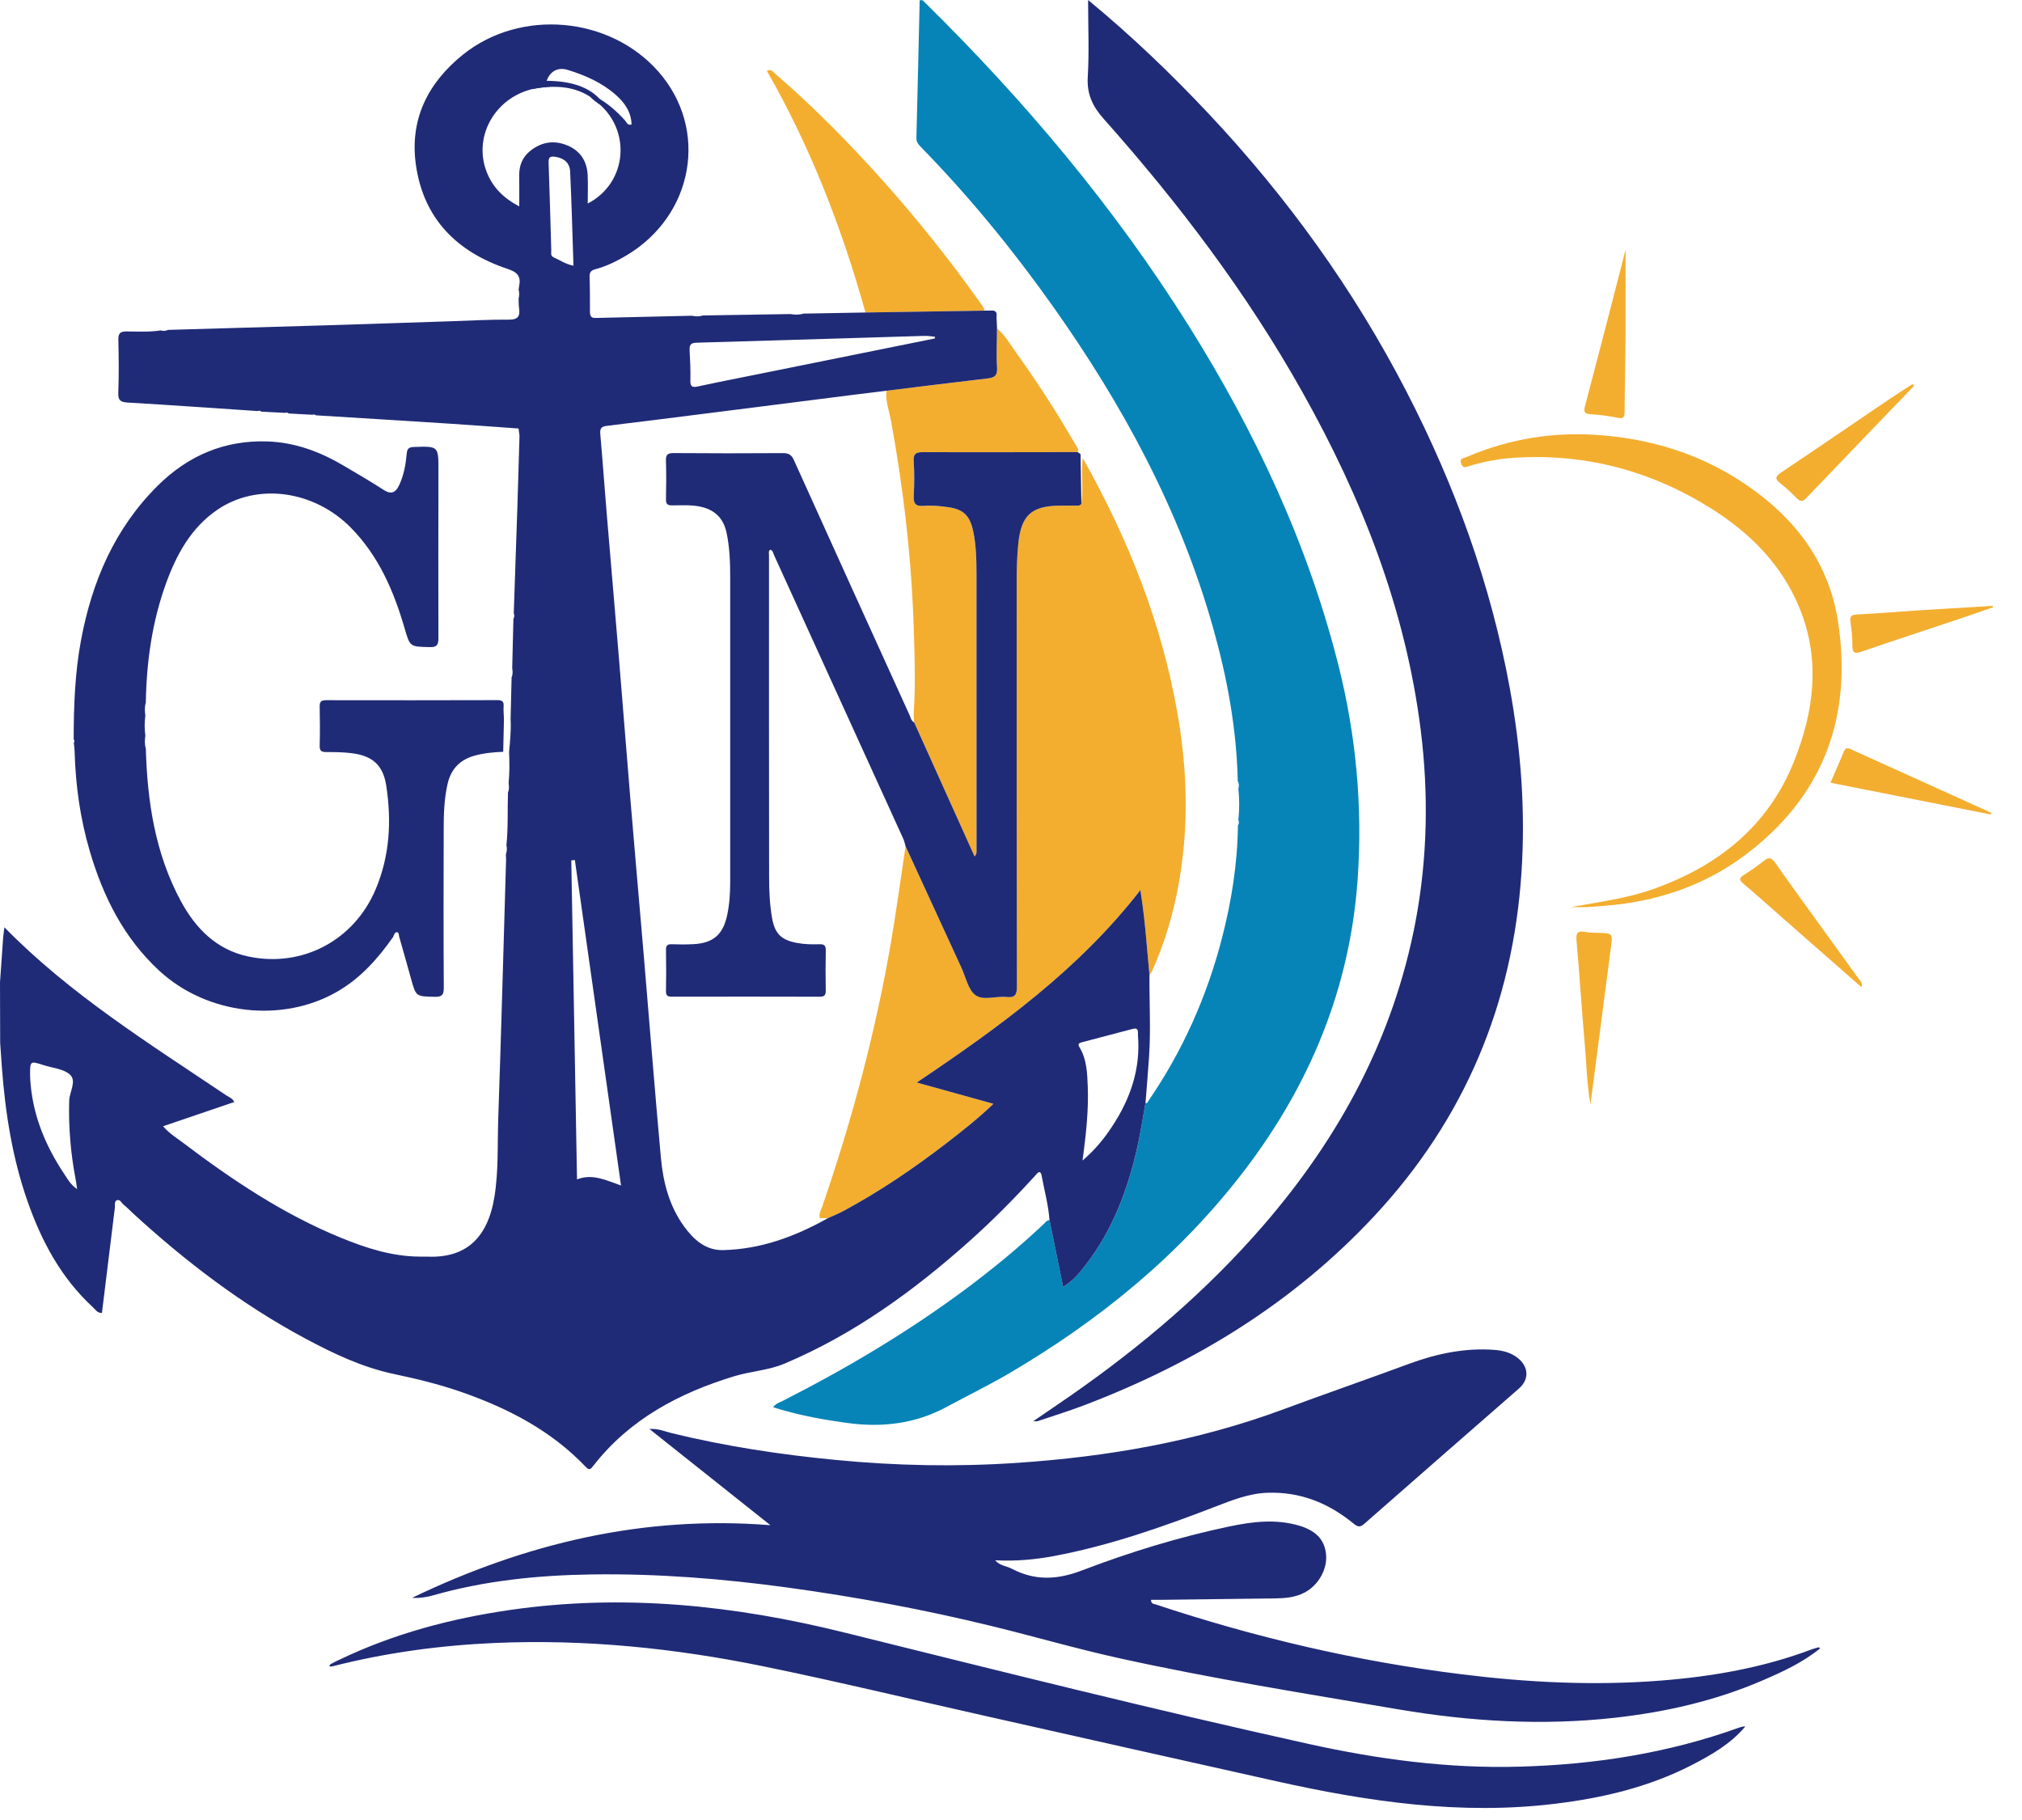 <svg width="60" height="54" viewBox="0 0 60 54" fill="none" xmlns="http://www.w3.org/2000/svg">
<path d="M31.142 36.201C31.275 36.853 31.409 37.506 31.547 38.183C31.832 38.016 32.029 37.774 32.218 37.528C33.019 36.493 33.464 35.299 33.749 34.036C33.844 33.606 33.91 33.169 33.989 32.735C34.026 32.729 34.059 32.721 34.068 32.677C35.09 31.193 35.812 29.57 36.262 27.829C36.544 26.735 36.721 25.623 36.734 24.489C36.771 24.436 36.768 24.38 36.745 24.322C36.782 24.016 36.779 23.708 36.747 23.4C36.768 23.324 36.771 23.251 36.729 23.181C36.696 21.628 36.416 20.113 35.996 18.624C35.014 15.14 33.316 12.011 31.235 9.077C30.052 7.409 28.761 5.831 27.332 4.368C27.256 4.29 27.189 4.218 27.193 4.091C27.228 2.729 27.259 1.366 27.29 0.013C27.383 -0.021 27.409 0.04 27.445 0.074C30.408 2.991 33.073 6.154 35.286 9.685C37.256 12.831 38.819 16.159 39.725 19.775C40.245 21.853 40.436 23.962 40.286 26.091C40.06 29.307 38.879 32.167 36.932 34.72C35.036 37.205 32.669 39.142 29.992 40.72C29.37 41.087 28.721 41.403 28.087 41.745C27.149 42.251 26.161 42.361 25.126 42.218C24.491 42.132 23.862 42.019 23.245 41.844C23.152 41.819 23.06 41.79 22.941 41.754C23.023 41.641 23.129 41.613 23.219 41.568C25.127 40.599 26.962 39.509 28.682 38.228C29.478 37.633 30.245 37.002 30.968 36.32C31.019 36.272 31.059 36.205 31.142 36.201Z" fill="#0684B7"/>
<path d="M31.977 13.414C30.452 13.415 28.927 13.422 27.403 13.414C27.186 13.414 27.097 13.454 27.113 13.692C27.133 14.025 27.133 14.361 27.113 14.694C27.1 14.931 27.154 15.031 27.415 15.009C27.655 14.99 27.903 15.014 28.142 15.049C28.596 15.113 28.778 15.304 28.875 15.754C28.967 16.181 28.974 16.614 28.975 17.048C28.977 19.787 28.977 22.526 28.977 25.264C28.977 25.308 28.974 25.351 28.919 25.412C28.322 24.086 27.725 22.759 27.127 21.433C27.122 21.335 27.108 21.235 27.114 21.137C27.168 20.325 27.142 19.511 27.116 18.7C27.052 16.613 26.816 14.544 26.441 12.492C26.386 12.194 26.271 11.904 26.304 11.594C27.302 11.471 28.298 11.345 29.295 11.23C29.509 11.206 29.601 11.143 29.586 10.902C29.561 10.517 29.583 10.129 29.585 9.743C29.833 9.956 29.993 10.24 30.18 10.501C30.809 11.377 31.391 12.285 31.93 13.22C31.963 13.278 32.026 13.333 31.977 13.414ZM46.614 26.915C47.436 26.763 48.258 26.662 49.043 26.384C50.971 25.703 52.464 24.524 53.237 22.586C53.828 21.107 54.027 19.583 53.402 18.051C52.874 16.753 51.93 15.81 50.767 15.082C48.965 13.953 46.998 13.436 44.869 13.587C44.44 13.618 44.014 13.701 43.598 13.827C43.512 13.854 43.414 13.909 43.359 13.759C43.296 13.594 43.434 13.596 43.509 13.564C44.799 13.009 46.145 12.798 47.546 12.916C48.997 13.038 50.356 13.449 51.588 14.234C53.148 15.228 54.255 16.581 54.542 18.447C54.976 21.291 54.093 23.657 51.753 25.393C50.531 26.3 49.127 26.759 47.611 26.875C47.441 26.889 47.27 26.907 47.099 26.913C46.937 26.919 46.776 26.915 46.614 26.915ZM48.237 7.407C48.237 8.301 48.24 9.131 48.235 9.961C48.231 10.71 48.212 11.459 48.208 12.208C48.208 12.366 48.188 12.434 48.004 12.396C47.741 12.343 47.47 12.305 47.202 12.291C47.001 12.28 46.992 12.206 47.036 12.038C47.385 10.715 47.726 9.391 48.069 8.066C48.121 7.868 48.17 7.668 48.237 7.407ZM56.8 11.445C55.732 12.556 54.663 13.665 53.598 14.779C53.49 14.893 53.42 14.886 53.316 14.782C53.164 14.628 53.005 14.479 52.836 14.346C52.672 14.217 52.666 14.144 52.853 14.018C53.901 13.319 54.939 12.605 55.982 11.898C56.235 11.726 56.493 11.564 56.749 11.398C56.765 11.413 56.783 11.429 56.8 11.445ZM59.14 18.019C58.788 18.14 58.436 18.265 58.082 18.383C57.135 18.7 56.185 19.008 55.241 19.334C55.014 19.413 54.963 19.357 54.966 19.134C54.968 18.91 54.942 18.683 54.91 18.461C54.888 18.302 54.919 18.242 55.096 18.233C55.698 18.203 56.3 18.15 56.902 18.111C57.645 18.064 58.387 18.021 59.129 17.977C59.133 17.991 59.136 18.005 59.14 18.019ZM59.072 24.165C57.495 23.852 55.917 23.541 54.317 23.224C54.453 22.906 54.587 22.611 54.707 22.312C54.778 22.132 54.882 22.213 54.986 22.26C55.824 22.638 56.66 23.018 57.498 23.396C58.029 23.637 58.561 23.878 59.092 24.118C59.086 24.134 59.08 24.149 59.072 24.165ZM55.234 29.288C54.456 28.605 53.692 27.934 52.927 27.264C52.527 26.912 52.132 26.556 51.726 26.214C51.593 26.102 51.614 26.048 51.743 25.964C51.948 25.832 52.149 25.694 52.339 25.542C52.485 25.426 52.563 25.44 52.674 25.596C53.23 26.384 53.799 27.163 54.363 27.945C54.622 28.303 54.881 28.661 55.138 29.02C55.192 29.097 55.282 29.164 55.234 29.288ZM47.195 32.766C47.085 32.162 47.078 31.54 47.021 30.921C46.931 29.917 46.871 28.909 46.781 27.904C46.76 27.673 46.817 27.61 47.035 27.65C47.158 27.673 47.287 27.674 47.413 27.677C47.866 27.691 47.859 27.689 47.797 28.145C47.594 29.687 47.395 31.23 47.195 32.766ZM29.197 9.217C28.025 9.236 26.853 9.254 25.681 9.272C24.985 6.77 24.051 4.365 22.757 2.105C22.877 2.028 22.937 2.132 23.007 2.191C24.138 3.166 25.182 4.227 26.178 5.338C27.214 6.495 28.182 7.709 29.082 8.976C29.13 9.042 29.173 9.111 29.217 9.179C29.201 9.186 29.193 9.2 29.197 9.217ZM34.108 28.934C34.033 28.136 33.981 27.335 33.859 26.542C33.854 26.511 33.851 26.479 33.841 26.406C32.007 28.771 29.654 30.471 27.203 32.119C27.979 32.334 28.712 32.538 29.479 32.75C29.032 33.183 28.566 33.546 28.097 33.907C27.125 34.657 26.114 35.347 25.031 35.928C24.881 36.009 24.721 36.072 24.566 36.143H24.329C24.292 36.013 24.357 35.917 24.392 35.818C25.278 33.248 25.98 30.628 26.44 27.946C26.601 27.004 26.728 26.056 26.871 25.11C27.424 26.314 27.978 27.518 28.533 28.721C28.66 28.999 28.729 29.365 28.945 29.525C29.174 29.696 29.554 29.548 29.864 29.581C30.112 29.607 30.176 29.524 30.175 29.274C30.167 25.27 30.169 21.266 30.169 17.262C30.169 16.882 30.178 16.503 30.216 16.124C30.302 15.294 30.605 15.012 31.432 15.003C31.595 15.001 31.757 15.004 31.92 15.002C31.981 15.001 32.048 15.014 32.087 14.945C32.153 14.495 32.075 14.04 32.128 13.589C33.47 15.97 34.475 18.478 34.943 21.185C35.184 22.57 35.259 23.962 35.101 25.363C34.966 26.561 34.679 27.72 34.181 28.822C34.164 28.863 34.134 28.897 34.108 28.934Z" fill="#F3AE30"/>
<path d="M32.088 14.945C32.049 15.014 31.981 15.001 31.919 15.002C31.758 15.004 31.595 15.001 31.432 15.003C30.605 15.013 30.302 15.295 30.217 16.125C30.178 16.503 30.169 16.882 30.169 17.262C30.169 21.266 30.167 25.271 30.176 29.274C30.176 29.524 30.113 29.607 29.865 29.581C29.554 29.549 29.175 29.697 28.945 29.526C28.729 29.365 28.66 29 28.533 28.722C27.979 27.518 27.425 26.315 26.872 25.11C26.849 25.033 26.835 24.953 26.801 24.881C25.524 22.074 24.246 19.269 22.966 16.465C22.94 16.407 22.936 16.325 22.851 16.31C22.798 16.361 22.819 16.418 22.819 16.468C22.819 19.641 22.817 22.814 22.822 25.987C22.823 26.41 22.837 26.836 22.913 27.256C22.997 27.706 23.186 27.889 23.638 27.975C23.861 28.018 24.087 28.023 24.312 28.016C24.446 28.011 24.506 28.044 24.504 28.193C24.495 28.591 24.496 28.989 24.503 29.386C24.506 29.524 24.467 29.574 24.321 29.573C22.859 29.569 21.397 29.569 19.935 29.572C19.81 29.572 19.76 29.541 19.762 29.407C19.77 29 19.769 28.593 19.762 28.186C19.761 28.058 19.801 28.01 19.933 28.016C20.149 28.024 20.366 28.025 20.582 28.013C21.163 27.982 21.45 27.73 21.574 27.17C21.648 26.834 21.668 26.492 21.668 26.149C21.667 23.147 21.668 20.146 21.668 17.145C21.668 16.693 21.653 16.241 21.558 15.798C21.466 15.378 21.21 15.122 20.78 15.032C20.502 14.975 20.224 14.994 19.945 14.995C19.801 14.997 19.759 14.952 19.762 14.81C19.77 14.431 19.773 14.052 19.761 13.672C19.755 13.498 19.803 13.443 19.984 13.443C21.067 13.452 22.149 13.451 23.232 13.444C23.399 13.443 23.486 13.492 23.557 13.649C24.695 16.172 25.841 18.692 26.987 21.211C27.024 21.291 27.036 21.389 27.127 21.434C27.726 22.76 28.323 24.086 28.92 25.412C28.974 25.351 28.977 25.308 28.977 25.265C28.977 22.526 28.977 19.787 28.976 17.049C28.975 16.615 28.968 16.181 28.876 15.753C28.778 15.304 28.596 15.114 28.142 15.049C27.903 15.014 27.655 14.99 27.416 15.009C27.154 15.031 27.1 14.931 27.114 14.694C27.133 14.361 27.134 14.024 27.113 13.691C27.098 13.454 27.187 13.414 27.403 13.415C28.927 13.422 30.452 13.415 31.977 13.414L32.064 13.473C32.071 13.963 32.08 14.455 32.088 14.945ZM54.008 48.909C53.493 49.328 52.896 49.603 52.294 49.862C50.894 50.465 49.424 50.798 47.913 50.967C45.766 51.205 43.634 51.079 41.506 50.719C38.747 50.251 35.983 49.809 33.249 49.208C31.968 48.927 30.707 48.559 29.432 48.247C27.428 47.757 25.404 47.381 23.362 47.102C21.438 46.84 19.508 46.686 17.567 46.714C15.968 46.737 14.384 46.896 12.84 47.338C12.761 47.36 12.682 47.378 12.602 47.389C12.48 47.408 12.359 47.419 12.232 47.406C15.582 45.797 19.084 44.953 22.861 45.253C21.675 44.31 20.49 43.368 19.271 42.399C19.536 42.379 19.741 42.477 19.949 42.526C21.544 42.914 23.161 43.159 24.793 43.316C26.584 43.491 28.378 43.525 30.171 43.404C32.865 43.224 35.508 42.767 38.057 41.824C39.304 41.362 40.562 40.927 41.811 40.465C42.623 40.166 43.473 39.984 44.353 40.052C44.608 40.073 44.85 40.136 45.052 40.304C45.364 40.562 45.377 40.931 45.076 41.195C43.547 42.531 42.015 43.866 40.49 45.206C40.361 45.321 40.292 45.31 40.166 45.206C39.424 44.596 38.581 44.255 37.605 44.291C37.054 44.311 36.553 44.514 36.049 44.708C34.495 45.307 32.926 45.858 31.282 46.167C30.715 46.274 30.143 46.325 29.53 46.295C29.676 46.462 29.867 46.462 30.018 46.542C30.711 46.907 31.372 46.877 32.117 46.591C33.534 46.049 34.992 45.604 36.481 45.29C37.173 45.145 37.871 45.061 38.566 45.271C38.992 45.401 39.309 45.642 39.35 46.13C39.387 46.565 39.123 47.03 38.72 47.247C38.448 47.393 38.154 47.42 37.855 47.425C36.736 47.44 35.617 47.452 34.499 47.467C34.384 47.468 34.27 47.467 34.154 47.467C34.157 47.593 34.237 47.585 34.289 47.602C37.243 48.584 40.259 49.291 43.35 49.674C45.316 49.919 47.286 50.019 49.261 49.865C50.799 49.746 52.315 49.483 53.768 48.934C53.835 48.909 53.906 48.894 53.975 48.875C53.986 48.885 53.996 48.897 54.008 48.909ZM51.781 51.235C51.347 51.749 50.776 52.073 50.193 52.374C48.927 53.022 47.567 53.345 46.163 53.516C43.357 53.861 40.612 53.46 37.883 52.852C34.995 52.21 32.108 51.558 29.222 50.909C27.028 50.418 24.843 49.888 22.641 49.438C20.021 48.902 17.372 48.632 14.691 48.747C13.056 48.818 11.446 49.037 9.862 49.441C9.838 49.449 9.81 49.442 9.772 49.442C9.787 49.366 9.854 49.359 9.898 49.33C9.951 49.297 10.01 49.274 10.066 49.247C11.679 48.472 13.387 48.02 15.15 47.766C18.49 47.285 21.776 47.625 25.033 48.432C29.623 49.57 34.209 50.721 38.827 51.742C40.893 52.199 42.977 52.478 45.096 52.417C47.324 52.356 49.505 52.017 51.61 51.257C51.659 51.239 51.714 51.232 51.765 51.221L51.781 51.235ZM32.288 -3.8147e-06C33.584 1.069 34.749 2.187 35.857 3.365C38.194 5.85 40.176 8.594 41.742 11.631C43.176 14.411 44.234 17.323 44.799 20.408C45.131 22.22 45.269 24.048 45.148 25.881C44.892 29.783 43.464 33.198 40.789 36.071C38.393 38.645 35.48 40.427 32.22 41.676C31.751 41.857 31.268 42.005 30.791 42.166C30.768 42.174 30.74 42.167 30.661 42.167C31.061 41.893 31.425 41.648 31.784 41.398C33.881 39.938 35.815 38.293 37.491 36.355C39.759 33.735 41.353 30.774 42.004 27.343C42.36 25.456 42.395 23.555 42.157 21.652C41.705 18.062 40.406 14.767 38.648 11.635C37.002 8.701 34.983 6.034 32.751 3.527C32.418 3.154 32.246 2.786 32.278 2.275C32.322 1.539 32.288 0.798 32.288 -3.8147e-06ZM17.017 7.883C16.985 6.938 16.962 6.013 16.918 5.089C16.906 4.838 16.742 4.692 16.481 4.653C16.323 4.629 16.273 4.663 16.279 4.829C16.311 5.693 16.332 6.557 16.358 7.422C16.36 7.499 16.328 7.591 16.428 7.635C16.613 7.718 16.783 7.839 17.017 7.883ZM2.288 35.281C2.267 35.139 2.26 35.068 2.246 34.999C2.097 34.227 2.031 33.449 2.053 32.66C2.06 32.396 2.282 32.078 2.078 31.887C1.894 31.713 1.568 31.691 1.303 31.606C0.893 31.473 0.891 31.474 0.893 31.902C0.894 32 0.901 32.101 0.911 32.199C1.003 33.164 1.369 34.025 1.9 34.823C1.998 34.968 2.076 35.133 2.288 35.281ZM32.123 34.434C32.507 34.103 32.769 33.775 32.999 33.425C33.539 32.609 33.847 31.722 33.768 30.726C33.76 30.628 33.804 30.478 33.614 30.527C33.111 30.657 32.607 30.792 32.105 30.924C32.021 30.946 31.972 30.975 32.032 31.072C32.252 31.434 32.262 31.845 32.278 32.249C32.304 32.952 32.227 33.652 32.123 34.434ZM27.741 10.042L27.744 9.991C27.64 9.982 27.534 9.963 27.429 9.966C25.176 10.033 22.922 10.105 20.668 10.168C20.493 10.172 20.455 10.239 20.463 10.395C20.48 10.693 20.494 10.992 20.486 11.289C20.481 11.474 20.541 11.502 20.708 11.466C21.331 11.332 21.957 11.21 22.582 11.084C24.302 10.736 26.021 10.39 27.741 10.042ZM18.428 35.174C17.968 31.926 17.513 28.722 17.058 25.517C17.022 25.521 16.987 25.524 16.952 25.528C17.009 28.672 17.065 31.816 17.122 34.993C17.585 34.813 17.981 35.019 18.428 35.174ZM16.291 2.477C16.301 2.508 16.344 2.531 16.312 2.571C16.188 2.585 16.061 2.593 15.938 2.614C14.739 2.814 14.018 4.012 14.441 5.101C14.619 5.561 14.944 5.881 15.408 6.124C15.408 5.781 15.411 5.493 15.407 5.206C15.402 4.906 15.507 4.656 15.741 4.471C16.071 4.21 16.442 4.153 16.832 4.313C17.221 4.474 17.418 4.781 17.438 5.195C17.451 5.468 17.44 5.742 17.44 6.038C18.555 5.466 18.74 4.004 17.853 3.151C17.738 3.042 17.584 2.979 17.498 2.839C17.57 2.766 17.622 2.837 17.676 2.867C18.013 3.048 18.297 3.294 18.551 3.579C18.597 3.631 18.622 3.733 18.741 3.692C18.729 3.32 18.535 3.046 18.273 2.815C17.861 2.451 17.369 2.236 16.85 2.075C16.559 1.984 16.319 2.111 16.22 2.403C16.195 2.477 16.251 2.468 16.291 2.477ZM0.005 30.943C0.003 30.345 0.002 29.745 0 29.147C0.032 28.696 0.063 28.246 0.095 27.795C0.107 27.701 0.118 27.607 0.13 27.513C2.083 29.507 4.428 30.962 6.711 32.497C6.79 32.55 6.89 32.579 6.953 32.697C6.254 32.935 5.563 33.171 4.84 33.416C5.016 33.626 5.222 33.748 5.411 33.891C6.879 35.002 8.403 36.025 10.117 36.725C10.867 37.032 11.637 37.281 12.462 37.284C12.535 37.284 12.607 37.285 12.679 37.285C13.816 37.332 14.473 36.746 14.673 35.5C14.797 34.73 14.759 33.95 14.785 33.176C14.873 30.623 14.942 28.069 15.017 25.515C15.018 25.461 15.013 25.408 15.011 25.354C15.039 25.264 15.052 25.174 15.027 25.082C15.082 24.561 15.056 24.035 15.073 23.513C15.111 23.424 15.107 23.331 15.092 23.238C15.122 22.931 15.12 22.623 15.106 22.315C15.136 21.991 15.17 21.666 15.151 21.338C15.162 20.924 15.171 20.51 15.181 20.096C15.222 20.005 15.213 19.912 15.199 19.82C15.211 19.332 15.223 18.846 15.235 18.358C15.271 18.305 15.264 18.248 15.245 18.192C15.28 17.148 15.317 16.104 15.352 15.06C15.375 14.357 15.396 13.655 15.415 12.953C15.416 12.891 15.401 12.829 15.394 12.768C15.401 12.719 15.378 12.703 15.332 12.71C14.642 12.661 13.951 12.609 13.26 12.565C11.967 12.481 10.672 12.404 9.379 12.323C9.345 12.294 9.307 12.293 9.267 12.306C9.033 12.293 8.801 12.28 8.568 12.268C8.534 12.237 8.495 12.237 8.455 12.25C8.222 12.238 7.988 12.225 7.755 12.213C7.722 12.182 7.683 12.182 7.642 12.196C6.36 12.111 5.077 12.019 3.794 11.944C3.581 11.931 3.501 11.885 3.51 11.653C3.53 11.131 3.524 10.607 3.512 10.084C3.508 9.898 3.56 9.834 3.749 9.834C4.09 9.836 4.432 9.856 4.772 9.803C4.847 9.829 4.919 9.819 4.989 9.788C6.53 9.744 8.071 9.701 9.612 9.654C10.883 9.616 12.154 9.571 13.424 9.53C13.982 9.512 14.542 9.479 15.1 9.484C15.358 9.486 15.437 9.395 15.404 9.156C15.389 9.06 15.393 8.96 15.389 8.86C15.411 8.77 15.413 8.68 15.389 8.59C15.395 8.553 15.399 8.517 15.406 8.482C15.462 8.196 15.352 8.074 15.062 7.978C13.567 7.481 12.57 6.497 12.342 4.896C12.15 3.549 12.692 2.462 13.736 1.622C15.444 0.248 18.093 0.483 19.537 2.124C21.042 3.836 20.592 6.395 18.576 7.586C18.287 7.757 17.987 7.903 17.663 7.989C17.536 8.023 17.491 8.081 17.495 8.214C17.507 8.556 17.506 8.901 17.506 9.244C17.506 9.357 17.525 9.437 17.666 9.434C18.621 9.411 19.576 9.39 20.531 9.368C20.642 9.391 20.751 9.395 20.86 9.36C21.726 9.346 22.591 9.331 23.455 9.318C23.584 9.339 23.712 9.346 23.839 9.305C24.453 9.293 25.067 9.283 25.682 9.272C26.853 9.254 28.025 9.236 29.197 9.217C29.288 9.216 29.377 9.215 29.468 9.214C29.616 9.241 29.564 9.36 29.571 9.449C29.579 9.547 29.581 9.644 29.585 9.743C29.584 10.129 29.561 10.517 29.586 10.902C29.603 11.144 29.51 11.206 29.295 11.23C28.298 11.345 27.302 11.471 26.304 11.594C26.002 11.631 25.698 11.668 25.395 11.705C24.03 11.879 22.663 12.053 21.297 12.225C20.199 12.364 19.1 12.503 18.002 12.636C17.836 12.656 17.799 12.722 17.813 12.881C17.883 13.672 17.939 14.465 18.005 15.256C18.122 16.659 18.245 18.062 18.361 19.465C18.479 20.886 18.588 22.308 18.707 23.729C18.834 25.25 18.969 26.769 19.098 28.29C19.269 30.313 19.428 32.337 19.612 34.36C19.679 35.084 19.861 35.784 20.298 36.388C20.584 36.781 20.941 37.102 21.453 37.091C22.574 37.067 23.598 36.687 24.566 36.144C24.722 36.073 24.881 36.009 25.032 35.928C26.113 35.347 27.126 34.657 28.098 33.908C28.566 33.546 29.032 33.182 29.479 32.75C28.713 32.538 27.979 32.334 27.203 32.119C29.654 30.472 32.008 28.771 33.841 26.407C33.851 26.479 33.855 26.511 33.859 26.542C33.982 27.335 34.033 28.137 34.109 28.934C34.103 29.735 34.15 30.534 34.098 31.334C34.068 31.782 34.03 32.23 33.995 32.679C33.993 32.697 33.991 32.716 33.989 32.735C33.91 33.169 33.844 33.606 33.748 34.036C33.464 35.298 33.018 36.493 32.218 37.528C32.029 37.774 31.832 38.016 31.546 38.182C31.409 37.506 31.275 36.853 31.142 36.201C31.112 35.758 30.991 35.331 30.912 34.897C30.87 34.664 30.763 34.833 30.703 34.898C30.093 35.566 29.459 36.207 28.785 36.809C27.127 38.291 25.347 39.585 23.287 40.456C22.809 40.659 22.288 40.682 21.796 40.831C20.151 41.332 18.681 42.107 17.601 43.497C17.529 43.588 17.492 43.637 17.383 43.524C16.349 42.438 15.059 41.776 13.665 41.292C13.018 41.068 12.356 40.908 11.687 40.767C10.754 40.57 9.897 40.163 9.062 39.716C7.189 38.714 5.514 37.436 3.951 36.004C3.859 35.919 3.772 35.825 3.673 35.748C3.606 35.697 3.565 35.57 3.463 35.614C3.386 35.647 3.418 35.76 3.408 35.836C3.279 36.874 3.153 37.913 3.025 38.955C2.893 38.965 2.835 38.858 2.761 38.79C1.819 37.925 1.236 36.837 0.818 35.646C0.367 34.36 0.158 33.027 0.056 31.673C0.038 31.43 0.022 31.186 0.005 30.943ZM11.669 27.795C11.22 28.435 10.709 29.013 10.024 29.412C8.389 30.368 6.145 30.113 4.726 28.802C3.674 27.831 3.059 26.601 2.662 25.247C2.379 24.282 2.24 23.292 2.214 22.285C2.212 22.204 2.199 22.125 2.191 22.045C2.212 22.006 2.213 21.968 2.186 21.931C2.188 20.945 2.223 19.963 2.405 18.99C2.731 17.248 3.405 15.676 4.68 14.411C5.58 13.517 6.669 13.052 7.945 13.098C8.762 13.127 9.511 13.408 10.21 13.824C10.606 14.059 11.005 14.289 11.39 14.539C11.612 14.682 11.742 14.609 11.84 14.404C11.982 14.108 12.039 13.787 12.068 13.465C12.081 13.314 12.129 13.267 12.279 13.262C13.011 13.237 13.011 13.232 13.01 13.958C13.008 15.613 13.004 17.268 13.009 18.922C13.01 19.119 12.981 19.206 12.752 19.2C12.165 19.186 12.167 19.198 12.004 18.636C11.683 17.533 11.238 16.498 10.416 15.661C9.32 14.546 7.63 14.314 6.444 15.129C5.665 15.664 5.237 16.453 4.925 17.314C4.513 18.454 4.347 19.638 4.327 20.846C4.287 20.973 4.296 21.102 4.313 21.231C4.286 21.429 4.286 21.628 4.313 21.826C4.295 21.956 4.288 22.084 4.327 22.212C4.372 23.786 4.604 25.32 5.362 26.728C5.801 27.543 6.418 28.176 7.361 28.378C8.965 28.721 10.507 27.905 11.147 26.386C11.567 25.392 11.623 24.355 11.46 23.304C11.365 22.696 11.047 22.42 10.425 22.346C10.184 22.317 9.939 22.314 9.696 22.314C9.555 22.315 9.481 22.294 9.486 22.125C9.497 21.737 9.494 21.348 9.486 20.96C9.484 20.816 9.537 20.774 9.675 20.775C11.371 20.778 13.067 20.778 14.764 20.773C14.909 20.773 14.954 20.821 14.944 20.961C14.936 21.086 14.951 21.213 14.954 21.338C14.947 21.661 14.939 21.985 14.932 22.307C14.643 22.317 14.357 22.344 14.078 22.422C13.649 22.542 13.384 22.815 13.283 23.252C13.178 23.704 13.166 24.164 13.166 24.624C13.162 26.185 13.159 27.746 13.169 29.307C13.17 29.52 13.114 29.58 12.9 29.576C12.344 29.563 12.345 29.573 12.197 29.041C12.083 28.625 11.964 28.21 11.846 27.795C11.833 27.742 11.839 27.658 11.772 27.659C11.716 27.661 11.689 27.737 11.669 27.795Z" fill="#202B77"/>
<path fill-rule="evenodd" clip-rule="evenodd" d="M15.8 2.643C16.655 2.474 17.307 2.627 17.768 3.08C17.776 3.032 17.786 2.983 17.794 2.935C17.41 2.521 16.791 2.376 16.026 2.4C15.951 2.481 15.876 2.562 15.8 2.643Z" fill="#202B77"/>
</svg>
